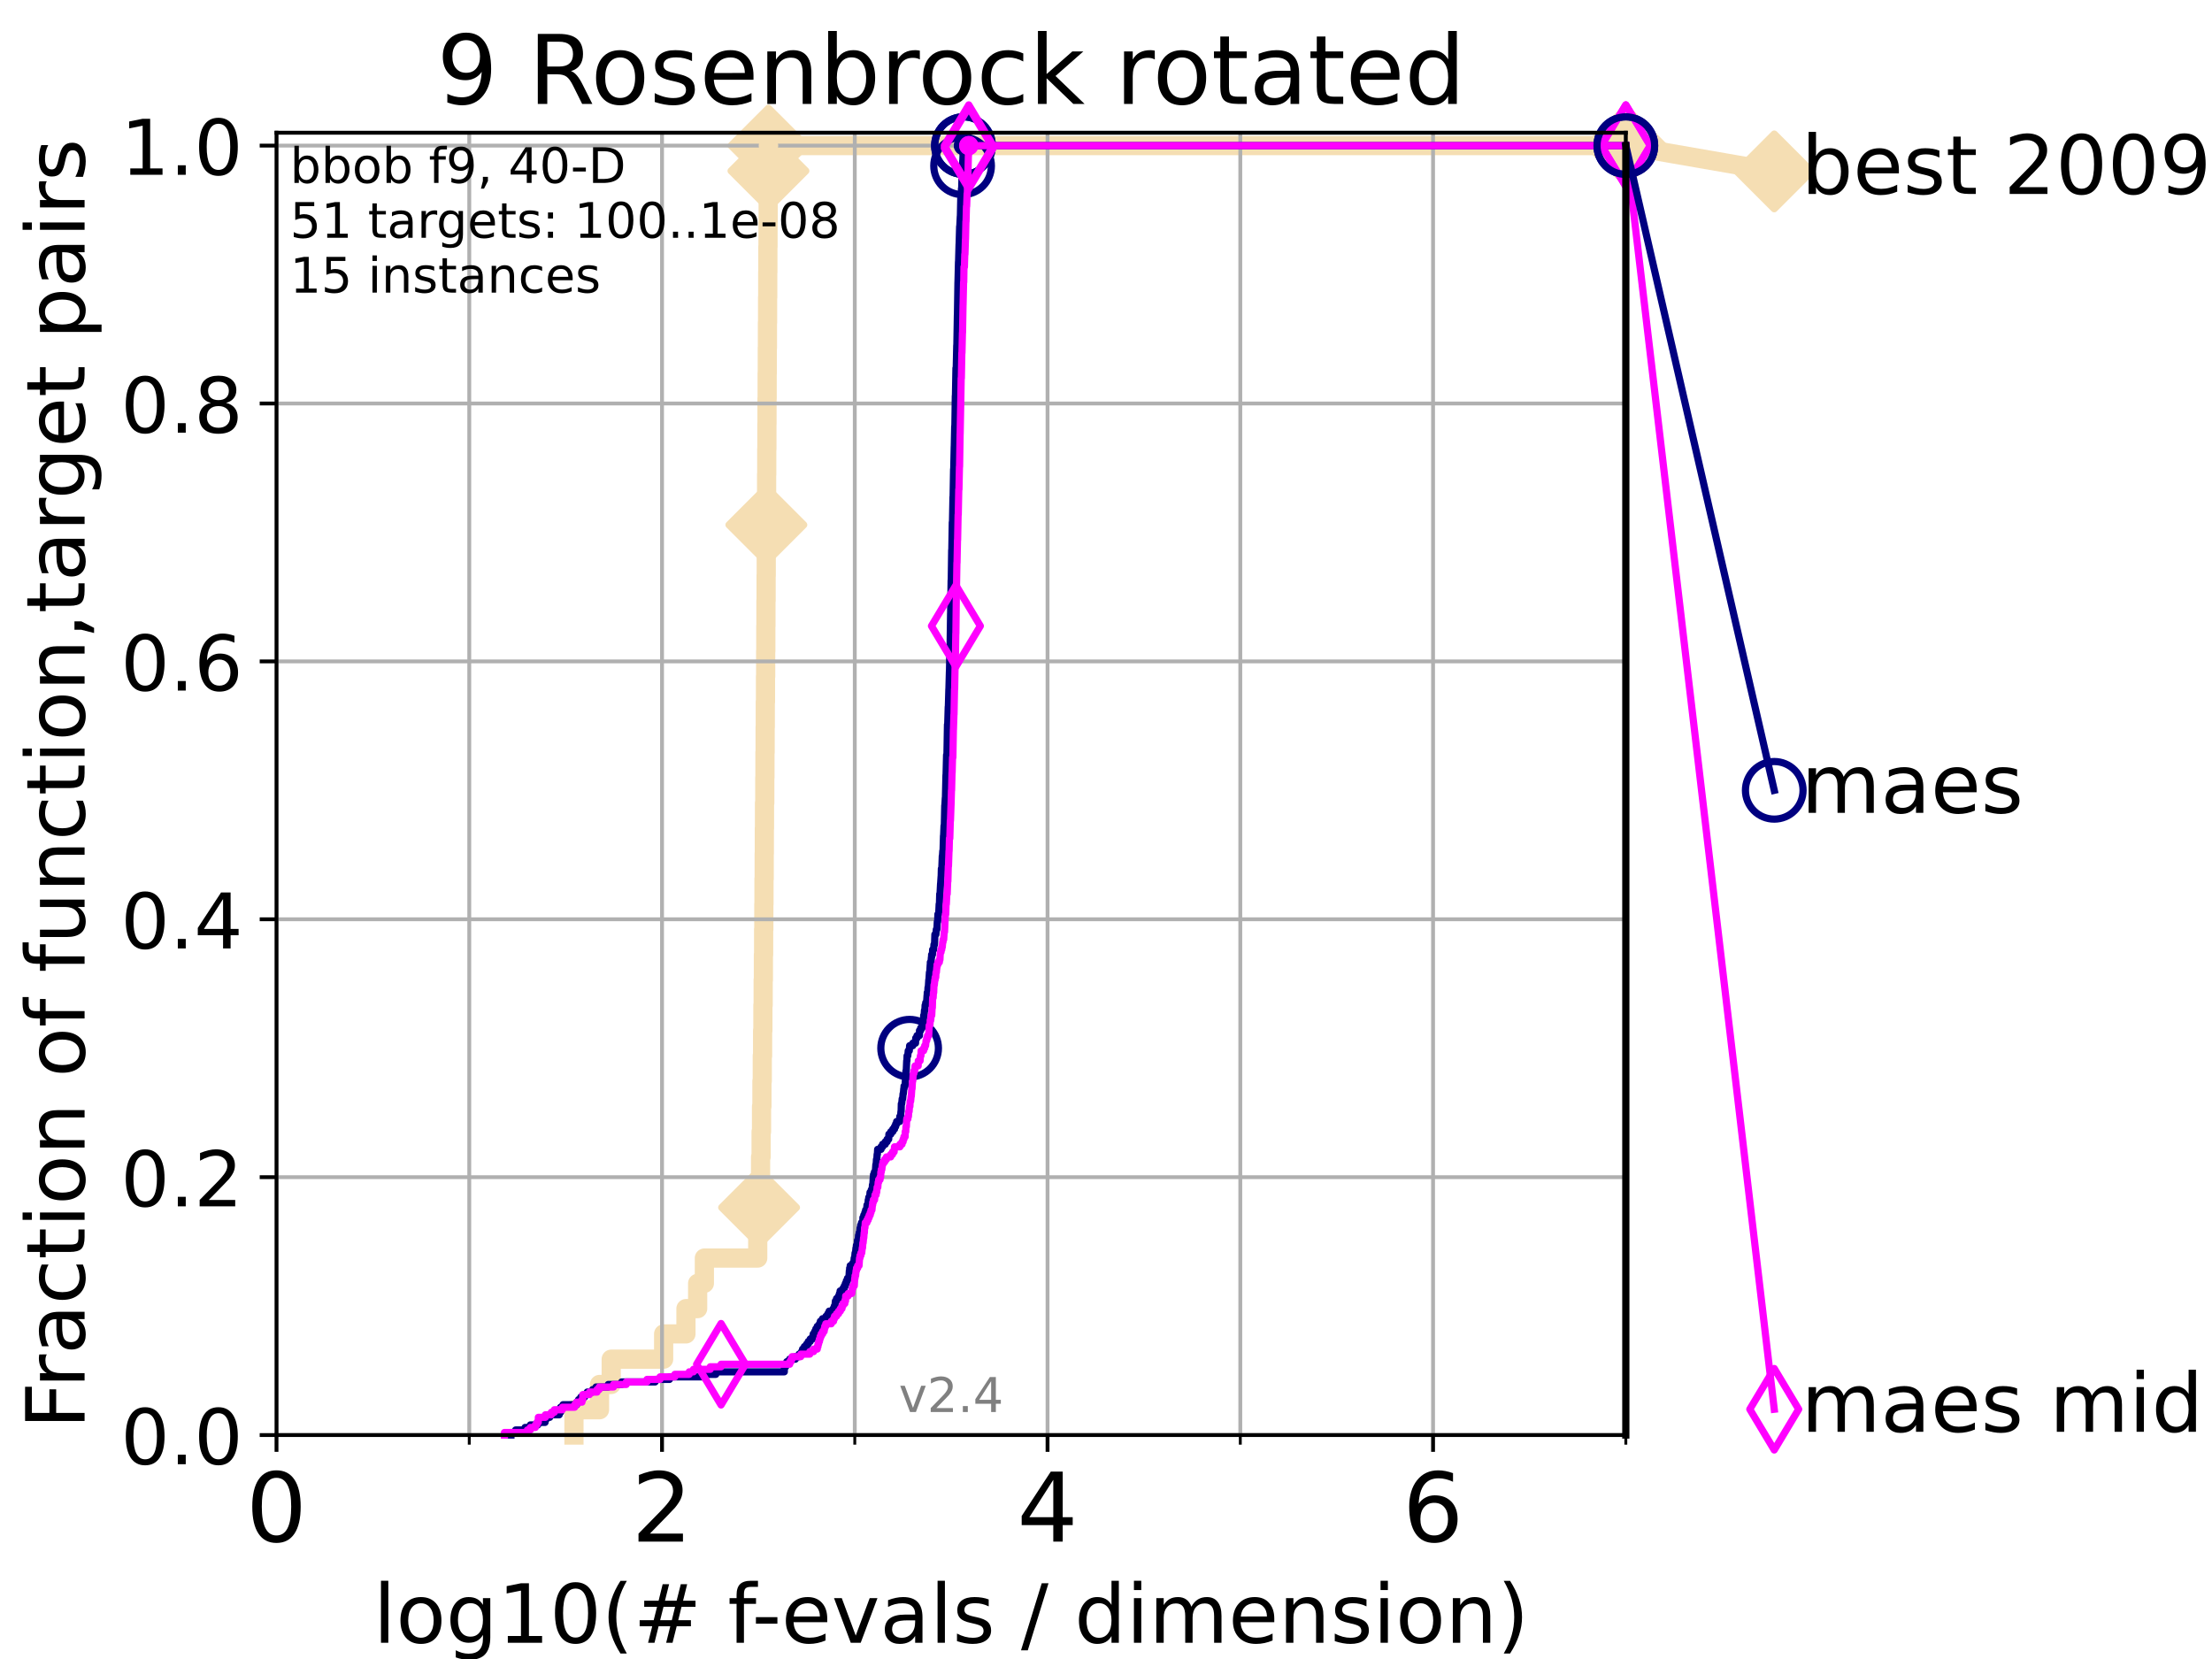 <?xml version="1.0" encoding="utf-8" standalone="no"?>
<!DOCTYPE svg PUBLIC "-//W3C//DTD SVG 1.1//EN"
  "http://www.w3.org/Graphics/SVG/1.1/DTD/svg11.dtd">
<!-- Created with matplotlib (https://matplotlib.org/) -->
<svg height="345.6pt" version="1.1" viewBox="0 0 460.8 345.6" width="460.8pt" xmlns="http://www.w3.org/2000/svg" xmlns:xlink="http://www.w3.org/1999/xlink">
 <defs>
  <style type="text/css">*{stroke-linecap:butt;stroke-linejoin:round;}</style>
 </defs>
 <g id="figure_1">
  <g id="patch_1">
   <path d="M 0 345.6 
L 460.8 345.6 
L 460.8 0 
L 0 0 
z
" style="fill:#ffffff;"/>
  </g>
  <g id="axes_1">
   <g id="patch_2">
    <path d="M 57.6 298.944 
L 338.688 298.944 
L 338.688 27.648 
L 57.6 27.648 
z
" style="fill:#ffffff;"/>
   </g>
   <g id="line2d_1">
    <path d="M 119.565 298.944 
L 119.565 293.677 
L 124.892 293.677 
L 124.892 288.41 
L 127.326 288.41 
L 127.326 283.143 
L 138.248 283.143 
L 138.248 277.877 
L 142.897 277.877 
L 142.897 272.61 
L 145.333 272.61 
L 145.333 267.343 
L 146.734 267.343 
L 146.734 262.076 
L 157.849 262.076 
L 157.849 256.809 
L 158.131 256.809 
L 158.131 251.542 
L 158.305 251.542 
L 158.305 246.275 
L 158.442 246.275 
L 158.442 241.009 
L 158.551 241.009 
L 158.551 235.742 
L 158.641 235.742 
L 158.641 230.475 
L 158.725 230.475 
L 158.725 225.208 
L 158.795 225.208 
L 158.795 219.941 
L 158.864 219.941 
L 158.864 214.674 
L 158.924 214.674 
L 158.924 209.407 
L 158.98 209.407 
L 158.98 204.141 
L 159.031 204.141 
L 159.031 198.874 
L 159.077 198.874 
L 159.077 193.607 
L 159.119 193.607 
L 159.119 188.34 
L 159.151 188.34 
L 159.151 183.073 
L 159.194 183.073 
L 159.194 177.806 
L 159.224 177.806 
L 159.224 172.539 
L 159.26 172.539 
L 159.26 167.272 
L 159.318 167.272 
L 159.318 162.006 
L 159.351 162.006 
L 159.351 156.739 
L 159.389 156.739 
L 159.389 151.472 
L 159.422 151.472 
L 159.422 146.205 
L 159.464 146.205 
L 159.464 140.938 
L 159.501 140.938 
L 159.501 135.671 
L 159.534 135.671 
L 159.534 130.404 
L 159.56 130.404 
L 159.56 125.138 
L 159.592 125.138 
L 159.592 119.871 
L 159.622 119.871 
L 159.622 114.604 
L 159.644 114.604 
L 159.644 109.337 
L 159.672 109.337 
L 159.672 104.07 
L 159.699 104.07 
L 159.699 98.803 
L 159.729 98.803 
L 159.729 93.536 
L 159.758 93.536 
L 159.758 88.27 
L 159.783 88.27 
L 159.783 83.003 
L 159.813 83.003 
L 159.813 77.736 
L 159.841 77.736 
L 159.841 72.469 
L 159.87 72.469 
L 159.87 67.202 
L 159.901 67.202 
L 159.901 61.935 
L 159.934 61.935 
L 159.934 56.668 
L 159.961 56.668 
L 159.961 51.402 
L 159.991 51.402 
L 159.991 46.135 
L 160.021 46.135 
L 160.021 40.868 
L 160.051 40.868 
L 160.051 35.601 
L 160.083 35.601 
L 160.083 30.334 
L 338.688 30.334 
" style="fill:none;stroke:#f5deb3;stroke-linecap:square;stroke-width:4;"/>
   </g>
   <g id="line2d_2">
    <defs>
     <path d="M -0 7.778 
L 7.778 0 
L 0 -7.778 
L -7.778 -0 
z
" id="md361fe5b49" style="stroke:#f5deb3;stroke-linejoin:miter;stroke-width:1.5;"/>
    </defs>
    <g>
     <use style="fill:#f5deb3;stroke:#f5deb3;stroke-linejoin:miter;stroke-width:1.5;" x="158.131" xlink:href="#md361fe5b49" y="251.542"/>
     <use style="fill:#f5deb3;stroke:#f5deb3;stroke-linejoin:miter;stroke-width:1.5;" x="159.644" xlink:href="#md361fe5b49" y="109.337"/>
     <use style="fill:#f5deb3;stroke:#f5deb3;stroke-linejoin:miter;stroke-width:1.5;" x="160.083" xlink:href="#md361fe5b49" y="35.601"/>
     <use style="fill:#f5deb3;stroke:#f5deb3;stroke-linejoin:miter;stroke-width:1.5;" x="160.083" xlink:href="#md361fe5b49" y="30.334"/>
     <use style="fill:#f5deb3;stroke:#f5deb3;stroke-linejoin:miter;stroke-width:1.5;" x="338.688" xlink:href="#md361fe5b49" y="30.334"/>
    </g>
   </g>
   <g id="line2d_3">
    <path style="fill:none;stroke:#f5deb3;stroke-linecap:square;stroke-width:4;"/>
    <g/>
   </g>
   <g id="line2d_4">
    <path d="M 338.688 30.334 
L 369.608 35.706 
" style="fill:none;stroke:#f5deb3;stroke-linecap:square;stroke-width:4;"/>
    <g>
     <use style="fill:#f5deb3;stroke:#f5deb3;stroke-linejoin:miter;stroke-width:1.5;" x="338.688" xlink:href="#md361fe5b49" y="30.334"/>
     <use style="fill:#f5deb3;stroke:#f5deb3;stroke-linejoin:miter;stroke-width:1.5;" x="369.608" xlink:href="#md361fe5b49" y="35.706"/>
    </g>
   </g>
   <g id="matplotlib.axis_1">
    <g id="xtick_1">
     <g id="line2d_5">
      <path clip-path="url(#pd301a0435b)" d="M 57.6 298.944 
L 57.6 27.648 
" style="fill:none;stroke:#b0b0b0;stroke-linecap:square;stroke-width:0.8;"/>
     </g>
     <g id="line2d_6">
      <defs>
       <path d="M 0 0 
L 0 3.5 
" id="m76217e5326" style="stroke:#000000;stroke-width:0.8;"/>
      </defs>
      <g>
       <use style="stroke:#000000;stroke-width:0.8;" x="57.6" xlink:href="#m76217e5326" y="298.944"/>
      </g>
     </g>
     <g id="text_1">
      <!-- 0 -->
      <g transform="translate(51.237 321.141)scale(0.2 -0.2)">
       <defs>
        <path d="M 31.781 66.406 
Q 24.172 66.406 20.328 58.906 
Q 16.5 51.422 16.5 36.375 
Q 16.5 21.391 20.328 13.891 
Q 24.172 6.391 31.781 6.391 
Q 39.453 6.391 43.281 13.891 
Q 47.125 21.391 47.125 36.375 
Q 47.125 51.422 43.281 58.906 
Q 39.453 66.406 31.781 66.406 
z
M 31.781 74.219 
Q 44.047 74.219 50.516 64.516 
Q 56.984 54.828 56.984 36.375 
Q 56.984 17.969 50.516 8.266 
Q 44.047 -1.422 31.781 -1.422 
Q 19.531 -1.422 13.062 8.266 
Q 6.594 17.969 6.594 36.375 
Q 6.594 54.828 13.062 64.516 
Q 19.531 74.219 31.781 74.219 
z
" id="DejaVuSans-48"/>
       </defs>
       <use xlink:href="#DejaVuSans-48"/>
      </g>
     </g>
    </g>
    <g id="xtick_2">
     <g id="line2d_7">
      <path clip-path="url(#pd301a0435b)" d="M 137.911 298.944 
L 137.911 27.648 
" style="fill:none;stroke:#b0b0b0;stroke-linecap:square;stroke-width:0.8;"/>
     </g>
     <g id="line2d_8">
      <g>
       <use style="stroke:#000000;stroke-width:0.8;" x="137.911" xlink:href="#m76217e5326" y="298.944"/>
      </g>
     </g>
     <g id="text_2">
      <!-- 2 -->
      <g transform="translate(131.548 321.141)scale(0.2 -0.2)">
       <defs>
        <path d="M 19.188 8.297 
L 53.609 8.297 
L 53.609 0 
L 7.328 0 
L 7.328 8.297 
Q 12.938 14.109 22.625 23.891 
Q 32.328 33.688 34.812 36.531 
Q 39.547 41.844 41.422 45.531 
Q 43.312 49.219 43.312 52.781 
Q 43.312 58.594 39.234 62.25 
Q 35.156 65.922 28.609 65.922 
Q 23.969 65.922 18.812 64.312 
Q 13.672 62.703 7.812 59.422 
L 7.812 69.391 
Q 13.766 71.781 18.938 73 
Q 24.125 74.219 28.422 74.219 
Q 39.75 74.219 46.484 68.547 
Q 53.219 62.891 53.219 53.422 
Q 53.219 48.922 51.531 44.891 
Q 49.859 40.875 45.406 35.406 
Q 44.188 33.984 37.641 27.219 
Q 31.109 20.453 19.188 8.297 
z
" id="DejaVuSans-50"/>
       </defs>
       <use xlink:href="#DejaVuSans-50"/>
      </g>
     </g>
    </g>
    <g id="xtick_3">
     <g id="line2d_9">
      <path clip-path="url(#pd301a0435b)" d="M 218.222 298.944 
L 218.222 27.648 
" style="fill:none;stroke:#b0b0b0;stroke-linecap:square;stroke-width:0.8;"/>
     </g>
     <g id="line2d_10">
      <g>
       <use style="stroke:#000000;stroke-width:0.8;" x="218.222" xlink:href="#m76217e5326" y="298.944"/>
      </g>
     </g>
     <g id="text_3">
      <!-- 4 -->
      <g transform="translate(211.859 321.141)scale(0.2 -0.2)">
       <defs>
        <path d="M 37.797 64.312 
L 12.891 25.391 
L 37.797 25.391 
z
M 35.203 72.906 
L 47.609 72.906 
L 47.609 25.391 
L 58.016 25.391 
L 58.016 17.188 
L 47.609 17.188 
L 47.609 0 
L 37.797 0 
L 37.797 17.188 
L 4.891 17.188 
L 4.891 26.703 
z
" id="DejaVuSans-52"/>
       </defs>
       <use xlink:href="#DejaVuSans-52"/>
      </g>
     </g>
    </g>
    <g id="xtick_4">
     <g id="line2d_11">
      <path clip-path="url(#pd301a0435b)" d="M 298.533 298.944 
L 298.533 27.648 
" style="fill:none;stroke:#b0b0b0;stroke-linecap:square;stroke-width:0.8;"/>
     </g>
     <g id="line2d_12">
      <g>
       <use style="stroke:#000000;stroke-width:0.8;" x="298.533" xlink:href="#m76217e5326" y="298.944"/>
      </g>
     </g>
     <g id="text_4">
      <!-- 6 -->
      <g transform="translate(292.17 321.141)scale(0.2 -0.2)">
       <defs>
        <path d="M 33.016 40.375 
Q 26.375 40.375 22.484 35.828 
Q 18.609 31.297 18.609 23.391 
Q 18.609 15.531 22.484 10.953 
Q 26.375 6.391 33.016 6.391 
Q 39.656 6.391 43.531 10.953 
Q 47.406 15.531 47.406 23.391 
Q 47.406 31.297 43.531 35.828 
Q 39.656 40.375 33.016 40.375 
z
M 52.594 71.297 
L 52.594 62.312 
Q 48.875 64.062 45.094 64.984 
Q 41.312 65.922 37.594 65.922 
Q 27.828 65.922 22.672 59.328 
Q 17.531 52.734 16.797 39.406 
Q 19.672 43.656 24.016 45.922 
Q 28.375 48.188 33.594 48.188 
Q 44.578 48.188 50.953 41.516 
Q 57.328 34.859 57.328 23.391 
Q 57.328 12.156 50.688 5.359 
Q 44.047 -1.422 33.016 -1.422 
Q 20.359 -1.422 13.672 8.266 
Q 6.984 17.969 6.984 36.375 
Q 6.984 53.656 15.188 63.938 
Q 23.391 74.219 37.203 74.219 
Q 40.922 74.219 44.703 73.484 
Q 48.484 72.75 52.594 71.297 
z
" id="DejaVuSans-54"/>
       </defs>
       <use xlink:href="#DejaVuSans-54"/>
      </g>
     </g>
    </g>
    <g id="xtick_5">
     <g id="line2d_13">
      <path clip-path="url(#pd301a0435b)" d="M 97.755 298.944 
L 97.755 27.648 
" style="fill:none;stroke:#b0b0b0;stroke-linecap:square;stroke-width:0.8;"/>
     </g>
     <g id="line2d_14">
      <defs>
       <path d="M 0 0 
L 0 2 
" id="mfb3a0d1ecc" style="stroke:#000000;stroke-width:0.6;"/>
      </defs>
      <g>
       <use style="stroke:#000000;stroke-width:0.6;" x="97.755" xlink:href="#mfb3a0d1ecc" y="298.944"/>
      </g>
     </g>
    </g>
    <g id="xtick_6">
     <g id="line2d_15">
      <path clip-path="url(#pd301a0435b)" d="M 178.066 298.944 
L 178.066 27.648 
" style="fill:none;stroke:#b0b0b0;stroke-linecap:square;stroke-width:0.8;"/>
     </g>
     <g id="line2d_16">
      <g>
       <use style="stroke:#000000;stroke-width:0.6;" x="178.066" xlink:href="#mfb3a0d1ecc" y="298.944"/>
      </g>
     </g>
    </g>
    <g id="xtick_7">
     <g id="line2d_17">
      <path clip-path="url(#pd301a0435b)" d="M 258.377 298.944 
L 258.377 27.648 
" style="fill:none;stroke:#b0b0b0;stroke-linecap:square;stroke-width:0.8;"/>
     </g>
     <g id="line2d_18">
      <g>
       <use style="stroke:#000000;stroke-width:0.6;" x="258.377" xlink:href="#mfb3a0d1ecc" y="298.944"/>
      </g>
     </g>
    </g>
    <g id="xtick_8">
     <g id="line2d_19">
      <path clip-path="url(#pd301a0435b)" d="M 338.688 298.944 
L 338.688 27.648 
" style="fill:none;stroke:#b0b0b0;stroke-linecap:square;stroke-width:0.8;"/>
     </g>
     <g id="line2d_20">
      <g>
       <use style="stroke:#000000;stroke-width:0.6;" x="338.688" xlink:href="#mfb3a0d1ecc" y="298.944"/>
      </g>
     </g>
    </g>
    <g id="text_5">
     <!-- log10(# f-evals / dimension) -->
     <g transform="translate(77.764 342.218)scale(0.17 -0.17)">
      <defs>
       <path d="M 9.422 75.984 
L 18.406 75.984 
L 18.406 0 
L 9.422 0 
z
" id="DejaVuSans-108"/>
       <path d="M 30.609 48.391 
Q 23.391 48.391 19.188 42.75 
Q 14.984 37.109 14.984 27.297 
Q 14.984 17.484 19.156 11.844 
Q 23.344 6.203 30.609 6.203 
Q 37.797 6.203 41.984 11.859 
Q 46.188 17.531 46.188 27.297 
Q 46.188 37.016 41.984 42.703 
Q 37.797 48.391 30.609 48.391 
z
M 30.609 56 
Q 42.328 56 49.016 48.375 
Q 55.719 40.766 55.719 27.297 
Q 55.719 13.875 49.016 6.219 
Q 42.328 -1.422 30.609 -1.422 
Q 18.844 -1.422 12.172 6.219 
Q 5.516 13.875 5.516 27.297 
Q 5.516 40.766 12.172 48.375 
Q 18.844 56 30.609 56 
z
" id="DejaVuSans-111"/>
       <path d="M 45.406 27.984 
Q 45.406 37.75 41.375 43.109 
Q 37.359 48.484 30.078 48.484 
Q 22.859 48.484 18.828 43.109 
Q 14.797 37.75 14.797 27.984 
Q 14.797 18.266 18.828 12.891 
Q 22.859 7.516 30.078 7.516 
Q 37.359 7.516 41.375 12.891 
Q 45.406 18.266 45.406 27.984 
z
M 54.391 6.781 
Q 54.391 -7.172 48.188 -13.984 
Q 42 -20.797 29.203 -20.797 
Q 24.469 -20.797 20.266 -20.094 
Q 16.062 -19.391 12.109 -17.922 
L 12.109 -9.188 
Q 16.062 -11.328 19.922 -12.344 
Q 23.781 -13.375 27.781 -13.375 
Q 36.625 -13.375 41.016 -8.766 
Q 45.406 -4.156 45.406 5.172 
L 45.406 9.625 
Q 42.625 4.781 38.281 2.391 
Q 33.938 0 27.875 0 
Q 17.828 0 11.672 7.656 
Q 5.516 15.328 5.516 27.984 
Q 5.516 40.672 11.672 48.328 
Q 17.828 56 27.875 56 
Q 33.938 56 38.281 53.609 
Q 42.625 51.219 45.406 46.391 
L 45.406 54.688 
L 54.391 54.688 
z
" id="DejaVuSans-103"/>
       <path d="M 12.406 8.297 
L 28.516 8.297 
L 28.516 63.922 
L 10.984 60.406 
L 10.984 69.391 
L 28.422 72.906 
L 38.281 72.906 
L 38.281 8.297 
L 54.391 8.297 
L 54.391 0 
L 12.406 0 
z
" id="DejaVuSans-49"/>
       <path d="M 31 75.875 
Q 24.469 64.656 21.281 53.656 
Q 18.109 42.672 18.109 31.391 
Q 18.109 20.125 21.312 9.062 
Q 24.516 -2 31 -13.188 
L 23.188 -13.188 
Q 15.875 -1.703 12.234 9.375 
Q 8.594 20.453 8.594 31.391 
Q 8.594 42.281 12.203 53.312 
Q 15.828 64.359 23.188 75.875 
z
" id="DejaVuSans-40"/>
       <path d="M 51.125 44 
L 36.922 44 
L 32.812 27.688 
L 47.125 27.688 
z
M 43.797 71.781 
L 38.719 51.516 
L 52.984 51.516 
L 58.109 71.781 
L 65.922 71.781 
L 60.891 51.516 
L 76.125 51.516 
L 76.125 44 
L 58.984 44 
L 54.984 27.688 
L 70.516 27.688 
L 70.516 20.219 
L 53.078 20.219 
L 48 0 
L 40.188 0 
L 45.219 20.219 
L 30.906 20.219 
L 25.875 0 
L 18.016 0 
L 23.094 20.219 
L 7.719 20.219 
L 7.719 27.688 
L 24.906 27.688 
L 29 44 
L 13.281 44 
L 13.281 51.516 
L 30.906 51.516 
L 35.891 71.781 
z
" id="DejaVuSans-35"/>
       <path id="DejaVuSans-32"/>
       <path d="M 37.109 75.984 
L 37.109 68.5 
L 28.516 68.5 
Q 23.688 68.5 21.797 66.547 
Q 19.922 64.594 19.922 59.516 
L 19.922 54.688 
L 34.719 54.688 
L 34.719 47.703 
L 19.922 47.703 
L 19.922 0 
L 10.891 0 
L 10.891 47.703 
L 2.297 47.703 
L 2.297 54.688 
L 10.891 54.688 
L 10.891 58.5 
Q 10.891 67.625 15.141 71.797 
Q 19.391 75.984 28.609 75.984 
z
" id="DejaVuSans-102"/>
       <path d="M 4.891 31.391 
L 31.203 31.391 
L 31.203 23.391 
L 4.891 23.391 
z
" id="DejaVuSans-45"/>
       <path d="M 56.203 29.594 
L 56.203 25.203 
L 14.891 25.203 
Q 15.484 15.922 20.484 11.062 
Q 25.484 6.203 34.422 6.203 
Q 39.594 6.203 44.453 7.469 
Q 49.312 8.734 54.109 11.281 
L 54.109 2.781 
Q 49.266 0.734 44.188 -0.344 
Q 39.109 -1.422 33.891 -1.422 
Q 20.797 -1.422 13.156 6.188 
Q 5.516 13.812 5.516 26.812 
Q 5.516 40.234 12.766 48.109 
Q 20.016 56 32.328 56 
Q 43.359 56 49.781 48.891 
Q 56.203 41.797 56.203 29.594 
z
M 47.219 32.234 
Q 47.125 39.594 43.094 43.984 
Q 39.062 48.391 32.422 48.391 
Q 24.906 48.391 20.391 44.141 
Q 15.875 39.891 15.188 32.172 
z
" id="DejaVuSans-101"/>
       <path d="M 2.984 54.688 
L 12.5 54.688 
L 29.594 8.797 
L 46.688 54.688 
L 56.203 54.688 
L 35.688 0 
L 23.484 0 
z
" id="DejaVuSans-118"/>
       <path d="M 34.281 27.484 
Q 23.391 27.484 19.188 25 
Q 14.984 22.516 14.984 16.5 
Q 14.984 11.719 18.141 8.906 
Q 21.297 6.109 26.703 6.109 
Q 34.188 6.109 38.703 11.406 
Q 43.219 16.703 43.219 25.484 
L 43.219 27.484 
z
M 52.203 31.203 
L 52.203 0 
L 43.219 0 
L 43.219 8.297 
Q 40.141 3.328 35.547 0.953 
Q 30.953 -1.422 24.312 -1.422 
Q 15.922 -1.422 10.953 3.297 
Q 6 8.016 6 15.922 
Q 6 25.141 12.172 29.828 
Q 18.359 34.516 30.609 34.516 
L 43.219 34.516 
L 43.219 35.406 
Q 43.219 41.609 39.141 45 
Q 35.062 48.391 27.688 48.391 
Q 23 48.391 18.547 47.266 
Q 14.109 46.141 10.016 43.891 
L 10.016 52.203 
Q 14.938 54.109 19.578 55.047 
Q 24.219 56 28.609 56 
Q 40.484 56 46.344 49.844 
Q 52.203 43.703 52.203 31.203 
z
" id="DejaVuSans-97"/>
       <path d="M 44.281 53.078 
L 44.281 44.578 
Q 40.484 46.531 36.375 47.5 
Q 32.281 48.484 27.875 48.484 
Q 21.188 48.484 17.844 46.438 
Q 14.5 44.391 14.5 40.281 
Q 14.5 37.156 16.891 35.375 
Q 19.281 33.594 26.516 31.984 
L 29.594 31.297 
Q 39.156 29.25 43.188 25.516 
Q 47.219 21.781 47.219 15.094 
Q 47.219 7.469 41.188 3.016 
Q 35.156 -1.422 24.609 -1.422 
Q 20.219 -1.422 15.453 -0.562 
Q 10.688 0.297 5.422 2 
L 5.422 11.281 
Q 10.406 8.688 15.234 7.391 
Q 20.062 6.109 24.812 6.109 
Q 31.156 6.109 34.562 8.281 
Q 37.984 10.453 37.984 14.406 
Q 37.984 18.062 35.516 20.016 
Q 33.062 21.969 24.703 23.781 
L 21.578 24.516 
Q 13.234 26.266 9.516 29.906 
Q 5.812 33.547 5.812 39.891 
Q 5.812 47.609 11.281 51.797 
Q 16.75 56 26.812 56 
Q 31.781 56 36.172 55.266 
Q 40.578 54.547 44.281 53.078 
z
" id="DejaVuSans-115"/>
       <path d="M 25.391 72.906 
L 33.688 72.906 
L 8.297 -9.281 
L 0 -9.281 
z
" id="DejaVuSans-47"/>
       <path d="M 45.406 46.391 
L 45.406 75.984 
L 54.391 75.984 
L 54.391 0 
L 45.406 0 
L 45.406 8.203 
Q 42.578 3.328 38.25 0.953 
Q 33.938 -1.422 27.875 -1.422 
Q 17.969 -1.422 11.734 6.484 
Q 5.516 14.406 5.516 27.297 
Q 5.516 40.188 11.734 48.094 
Q 17.969 56 27.875 56 
Q 33.938 56 38.25 53.625 
Q 42.578 51.266 45.406 46.391 
z
M 14.797 27.297 
Q 14.797 17.391 18.875 11.75 
Q 22.953 6.109 30.078 6.109 
Q 37.203 6.109 41.297 11.75 
Q 45.406 17.391 45.406 27.297 
Q 45.406 37.203 41.297 42.844 
Q 37.203 48.484 30.078 48.484 
Q 22.953 48.484 18.875 42.844 
Q 14.797 37.203 14.797 27.297 
z
" id="DejaVuSans-100"/>
       <path d="M 9.422 54.688 
L 18.406 54.688 
L 18.406 0 
L 9.422 0 
z
M 9.422 75.984 
L 18.406 75.984 
L 18.406 64.594 
L 9.422 64.594 
z
" id="DejaVuSans-105"/>
       <path d="M 52 44.188 
Q 55.375 50.25 60.062 53.125 
Q 64.75 56 71.094 56 
Q 79.641 56 84.281 50.016 
Q 88.922 44.047 88.922 33.016 
L 88.922 0 
L 79.891 0 
L 79.891 32.719 
Q 79.891 40.578 77.094 44.375 
Q 74.312 48.188 68.609 48.188 
Q 61.625 48.188 57.562 43.547 
Q 53.516 38.922 53.516 30.906 
L 53.516 0 
L 44.484 0 
L 44.484 32.719 
Q 44.484 40.625 41.703 44.406 
Q 38.922 48.188 33.109 48.188 
Q 26.219 48.188 22.156 43.531 
Q 18.109 38.875 18.109 30.906 
L 18.109 0 
L 9.078 0 
L 9.078 54.688 
L 18.109 54.688 
L 18.109 46.188 
Q 21.188 51.219 25.484 53.609 
Q 29.781 56 35.688 56 
Q 41.656 56 45.828 52.969 
Q 50 49.953 52 44.188 
z
" id="DejaVuSans-109"/>
       <path d="M 54.891 33.016 
L 54.891 0 
L 45.906 0 
L 45.906 32.719 
Q 45.906 40.484 42.875 44.328 
Q 39.844 48.188 33.797 48.188 
Q 26.516 48.188 22.312 43.547 
Q 18.109 38.922 18.109 30.906 
L 18.109 0 
L 9.078 0 
L 9.078 54.688 
L 18.109 54.688 
L 18.109 46.188 
Q 21.344 51.125 25.703 53.562 
Q 30.078 56 35.797 56 
Q 45.219 56 50.047 50.172 
Q 54.891 44.344 54.891 33.016 
z
" id="DejaVuSans-110"/>
       <path d="M 8.016 75.875 
L 15.828 75.875 
Q 23.141 64.359 26.781 53.312 
Q 30.422 42.281 30.422 31.391 
Q 30.422 20.453 26.781 9.375 
Q 23.141 -1.703 15.828 -13.188 
L 8.016 -13.188 
Q 14.5 -2 17.703 9.062 
Q 20.906 20.125 20.906 31.391 
Q 20.906 42.672 17.703 53.656 
Q 14.5 64.656 8.016 75.875 
z
" id="DejaVuSans-41"/>
      </defs>
      <use xlink:href="#DejaVuSans-108"/>
      <use x="27.783" xlink:href="#DejaVuSans-111"/>
      <use x="88.965" xlink:href="#DejaVuSans-103"/>
      <use x="152.441" xlink:href="#DejaVuSans-49"/>
      <use x="216.064" xlink:href="#DejaVuSans-48"/>
      <use x="279.688" xlink:href="#DejaVuSans-40"/>
      <use x="318.701" xlink:href="#DejaVuSans-35"/>
      <use x="402.49" xlink:href="#DejaVuSans-32"/>
      <use x="434.277" xlink:href="#DejaVuSans-102"/>
      <use x="463.982" xlink:href="#DejaVuSans-45"/>
      <use x="500.066" xlink:href="#DejaVuSans-101"/>
      <use x="561.59" xlink:href="#DejaVuSans-118"/>
      <use x="620.77" xlink:href="#DejaVuSans-97"/>
      <use x="682.049" xlink:href="#DejaVuSans-108"/>
      <use x="709.832" xlink:href="#DejaVuSans-115"/>
      <use x="761.932" xlink:href="#DejaVuSans-32"/>
      <use x="793.719" xlink:href="#DejaVuSans-47"/>
      <use x="827.41" xlink:href="#DejaVuSans-32"/>
      <use x="859.197" xlink:href="#DejaVuSans-100"/>
      <use x="922.674" xlink:href="#DejaVuSans-105"/>
      <use x="950.457" xlink:href="#DejaVuSans-109"/>
      <use x="1047.869" xlink:href="#DejaVuSans-101"/>
      <use x="1109.393" xlink:href="#DejaVuSans-110"/>
      <use x="1172.771" xlink:href="#DejaVuSans-115"/>
      <use x="1224.871" xlink:href="#DejaVuSans-105"/>
      <use x="1252.654" xlink:href="#DejaVuSans-111"/>
      <use x="1313.836" xlink:href="#DejaVuSans-110"/>
      <use x="1377.215" xlink:href="#DejaVuSans-41"/>
     </g>
    </g>
   </g>
   <g id="matplotlib.axis_2">
    <g id="ytick_1">
     <g id="line2d_21">
      <path clip-path="url(#pd301a0435b)" d="M 57.6 298.944 
L 338.688 298.944 
" style="fill:none;stroke:#b0b0b0;stroke-linecap:square;stroke-width:0.8;"/>
     </g>
     <g id="line2d_22">
      <defs>
       <path d="M 0 0 
L -3.5 0 
" id="mf50b9969db" style="stroke:#000000;stroke-width:0.8;"/>
      </defs>
      <g>
       <use style="stroke:#000000;stroke-width:0.8;" x="57.6" xlink:href="#mf50b9969db" y="298.944"/>
      </g>
     </g>
     <g id="text_6">
      <!-- 0.0 -->
      <g transform="translate(25.155 305.023)scale(0.16 -0.16)">
       <defs>
        <path d="M 10.688 12.406 
L 21 12.406 
L 21 0 
L 10.688 0 
z
" id="DejaVuSans-46"/>
       </defs>
       <use xlink:href="#DejaVuSans-48"/>
       <use x="63.623" xlink:href="#DejaVuSans-46"/>
       <use x="95.41" xlink:href="#DejaVuSans-48"/>
      </g>
     </g>
    </g>
    <g id="ytick_2">
     <g id="line2d_23">
      <path clip-path="url(#pd301a0435b)" d="M 57.6 245.222 
L 338.688 245.222 
" style="fill:none;stroke:#b0b0b0;stroke-linecap:square;stroke-width:0.8;"/>
     </g>
     <g id="line2d_24">
      <g>
       <use style="stroke:#000000;stroke-width:0.8;" x="57.6" xlink:href="#mf50b9969db" y="245.222"/>
      </g>
     </g>
     <g id="text_7">
      <!-- 0.2 -->
      <g transform="translate(25.155 251.301)scale(0.16 -0.16)">
       <use xlink:href="#DejaVuSans-48"/>
       <use x="63.623" xlink:href="#DejaVuSans-46"/>
       <use x="95.41" xlink:href="#DejaVuSans-50"/>
      </g>
     </g>
    </g>
    <g id="ytick_3">
     <g id="line2d_25">
      <path clip-path="url(#pd301a0435b)" d="M 57.6 191.5 
L 338.688 191.5 
" style="fill:none;stroke:#b0b0b0;stroke-linecap:square;stroke-width:0.8;"/>
     </g>
     <g id="line2d_26">
      <g>
       <use style="stroke:#000000;stroke-width:0.8;" x="57.6" xlink:href="#mf50b9969db" y="191.5"/>
      </g>
     </g>
     <g id="text_8">
      <!-- 0.4 -->
      <g transform="translate(25.155 197.579)scale(0.16 -0.16)">
       <use xlink:href="#DejaVuSans-48"/>
       <use x="63.623" xlink:href="#DejaVuSans-46"/>
       <use x="95.41" xlink:href="#DejaVuSans-52"/>
      </g>
     </g>
    </g>
    <g id="ytick_4">
     <g id="line2d_27">
      <path clip-path="url(#pd301a0435b)" d="M 57.6 137.778 
L 338.688 137.778 
" style="fill:none;stroke:#b0b0b0;stroke-linecap:square;stroke-width:0.8;"/>
     </g>
     <g id="line2d_28">
      <g>
       <use style="stroke:#000000;stroke-width:0.8;" x="57.6" xlink:href="#mf50b9969db" y="137.778"/>
      </g>
     </g>
     <g id="text_9">
      <!-- 0.6 -->
      <g transform="translate(25.155 143.857)scale(0.16 -0.16)">
       <use xlink:href="#DejaVuSans-48"/>
       <use x="63.623" xlink:href="#DejaVuSans-46"/>
       <use x="95.41" xlink:href="#DejaVuSans-54"/>
      </g>
     </g>
    </g>
    <g id="ytick_5">
     <g id="line2d_29">
      <path clip-path="url(#pd301a0435b)" d="M 57.6 84.056 
L 338.688 84.056 
" style="fill:none;stroke:#b0b0b0;stroke-linecap:square;stroke-width:0.8;"/>
     </g>
     <g id="line2d_30">
      <g>
       <use style="stroke:#000000;stroke-width:0.8;" x="57.6" xlink:href="#mf50b9969db" y="84.056"/>
      </g>
     </g>
     <g id="text_10">
      <!-- 0.8 -->
      <g transform="translate(25.155 90.135)scale(0.16 -0.16)">
       <defs>
        <path d="M 31.781 34.625 
Q 24.75 34.625 20.719 30.859 
Q 16.703 27.094 16.703 20.516 
Q 16.703 13.922 20.719 10.156 
Q 24.75 6.391 31.781 6.391 
Q 38.812 6.391 42.859 10.172 
Q 46.922 13.969 46.922 20.516 
Q 46.922 27.094 42.891 30.859 
Q 38.875 34.625 31.781 34.625 
z
M 21.922 38.812 
Q 15.578 40.375 12.031 44.719 
Q 8.5 49.078 8.5 55.328 
Q 8.5 64.062 14.719 69.141 
Q 20.953 74.219 31.781 74.219 
Q 42.672 74.219 48.875 69.141 
Q 55.078 64.062 55.078 55.328 
Q 55.078 49.078 51.531 44.719 
Q 48 40.375 41.703 38.812 
Q 48.828 37.156 52.797 32.312 
Q 56.781 27.484 56.781 20.516 
Q 56.781 9.906 50.312 4.234 
Q 43.844 -1.422 31.781 -1.422 
Q 19.734 -1.422 13.25 4.234 
Q 6.781 9.906 6.781 20.516 
Q 6.781 27.484 10.781 32.312 
Q 14.797 37.156 21.922 38.812 
z
M 18.312 54.391 
Q 18.312 48.734 21.844 45.562 
Q 25.391 42.391 31.781 42.391 
Q 38.141 42.391 41.719 45.562 
Q 45.312 48.734 45.312 54.391 
Q 45.312 60.062 41.719 63.234 
Q 38.141 66.406 31.781 66.406 
Q 25.391 66.406 21.844 63.234 
Q 18.312 60.062 18.312 54.391 
z
" id="DejaVuSans-56"/>
       </defs>
       <use xlink:href="#DejaVuSans-48"/>
       <use x="63.623" xlink:href="#DejaVuSans-46"/>
       <use x="95.41" xlink:href="#DejaVuSans-56"/>
      </g>
     </g>
    </g>
    <g id="ytick_6">
     <g id="line2d_31">
      <path clip-path="url(#pd301a0435b)" d="M 57.6 30.334 
L 338.688 30.334 
" style="fill:none;stroke:#b0b0b0;stroke-linecap:square;stroke-width:0.8;"/>
     </g>
     <g id="line2d_32">
      <g>
       <use style="stroke:#000000;stroke-width:0.8;" x="57.6" xlink:href="#mf50b9969db" y="30.334"/>
      </g>
     </g>
     <g id="text_11">
      <!-- 1.0 -->
      <g transform="translate(25.155 36.413)scale(0.16 -0.16)">
       <use xlink:href="#DejaVuSans-49"/>
       <use x="63.623" xlink:href="#DejaVuSans-46"/>
       <use x="95.41" xlink:href="#DejaVuSans-48"/>
      </g>
     </g>
    </g>
    <g id="text_12">
     <!-- Fraction of function,target pairs -->
     <g transform="translate(17.62 297.681)rotate(-90)scale(0.17 -0.17)">
      <defs>
       <path d="M 9.812 72.906 
L 51.703 72.906 
L 51.703 64.594 
L 19.672 64.594 
L 19.672 43.109 
L 48.578 43.109 
L 48.578 34.812 
L 19.672 34.812 
L 19.672 0 
L 9.812 0 
z
" id="DejaVuSans-70"/>
       <path d="M 41.109 46.297 
Q 39.594 47.172 37.812 47.578 
Q 36.031 48 33.891 48 
Q 26.266 48 22.188 43.047 
Q 18.109 38.094 18.109 28.812 
L 18.109 0 
L 9.078 0 
L 9.078 54.688 
L 18.109 54.688 
L 18.109 46.188 
Q 20.953 51.172 25.484 53.578 
Q 30.031 56 36.531 56 
Q 37.453 56 38.578 55.875 
Q 39.703 55.766 41.062 55.516 
z
" id="DejaVuSans-114"/>
       <path d="M 48.781 52.594 
L 48.781 44.188 
Q 44.969 46.297 41.141 47.344 
Q 37.312 48.391 33.406 48.391 
Q 24.656 48.391 19.812 42.844 
Q 14.984 37.312 14.984 27.297 
Q 14.984 17.281 19.812 11.734 
Q 24.656 6.203 33.406 6.203 
Q 37.312 6.203 41.141 7.25 
Q 44.969 8.297 48.781 10.406 
L 48.781 2.094 
Q 45.016 0.344 40.984 -0.531 
Q 36.969 -1.422 32.422 -1.422 
Q 20.062 -1.422 12.781 6.344 
Q 5.516 14.109 5.516 27.297 
Q 5.516 40.672 12.859 48.328 
Q 20.219 56 33.016 56 
Q 37.156 56 41.109 55.141 
Q 45.062 54.297 48.781 52.594 
z
" id="DejaVuSans-99"/>
       <path d="M 18.312 70.219 
L 18.312 54.688 
L 36.812 54.688 
L 36.812 47.703 
L 18.312 47.703 
L 18.312 18.016 
Q 18.312 11.328 20.141 9.422 
Q 21.969 7.516 27.594 7.516 
L 36.812 7.516 
L 36.812 0 
L 27.594 0 
Q 17.188 0 13.234 3.875 
Q 9.281 7.766 9.281 18.016 
L 9.281 47.703 
L 2.688 47.703 
L 2.688 54.688 
L 9.281 54.688 
L 9.281 70.219 
z
" id="DejaVuSans-116"/>
       <path d="M 8.5 21.578 
L 8.5 54.688 
L 17.484 54.688 
L 17.484 21.922 
Q 17.484 14.156 20.5 10.266 
Q 23.531 6.391 29.594 6.391 
Q 36.859 6.391 41.078 11.031 
Q 45.312 15.672 45.312 23.688 
L 45.312 54.688 
L 54.297 54.688 
L 54.297 0 
L 45.312 0 
L 45.312 8.406 
Q 42.047 3.422 37.719 1 
Q 33.406 -1.422 27.688 -1.422 
Q 18.266 -1.422 13.375 4.438 
Q 8.5 10.297 8.5 21.578 
z
M 31.109 56 
z
" id="DejaVuSans-117"/>
       <path d="M 11.719 12.406 
L 22.016 12.406 
L 22.016 4 
L 14.016 -11.625 
L 7.719 -11.625 
L 11.719 4 
z
" id="DejaVuSans-44"/>
       <path d="M 18.109 8.203 
L 18.109 -20.797 
L 9.078 -20.797 
L 9.078 54.688 
L 18.109 54.688 
L 18.109 46.391 
Q 20.953 51.266 25.266 53.625 
Q 29.594 56 35.594 56 
Q 45.562 56 51.781 48.094 
Q 58.016 40.188 58.016 27.297 
Q 58.016 14.406 51.781 6.484 
Q 45.562 -1.422 35.594 -1.422 
Q 29.594 -1.422 25.266 0.953 
Q 20.953 3.328 18.109 8.203 
z
M 48.688 27.297 
Q 48.688 37.203 44.609 42.844 
Q 40.531 48.484 33.406 48.484 
Q 26.266 48.484 22.188 42.844 
Q 18.109 37.203 18.109 27.297 
Q 18.109 17.391 22.188 11.75 
Q 26.266 6.109 33.406 6.109 
Q 40.531 6.109 44.609 11.75 
Q 48.688 17.391 48.688 27.297 
z
" id="DejaVuSans-112"/>
      </defs>
      <use xlink:href="#DejaVuSans-70"/>
      <use x="50.27" xlink:href="#DejaVuSans-114"/>
      <use x="91.383" xlink:href="#DejaVuSans-97"/>
      <use x="152.662" xlink:href="#DejaVuSans-99"/>
      <use x="207.643" xlink:href="#DejaVuSans-116"/>
      <use x="246.852" xlink:href="#DejaVuSans-105"/>
      <use x="274.635" xlink:href="#DejaVuSans-111"/>
      <use x="335.816" xlink:href="#DejaVuSans-110"/>
      <use x="399.195" xlink:href="#DejaVuSans-32"/>
      <use x="430.982" xlink:href="#DejaVuSans-111"/>
      <use x="492.164" xlink:href="#DejaVuSans-102"/>
      <use x="527.369" xlink:href="#DejaVuSans-32"/>
      <use x="559.156" xlink:href="#DejaVuSans-102"/>
      <use x="594.361" xlink:href="#DejaVuSans-117"/>
      <use x="657.74" xlink:href="#DejaVuSans-110"/>
      <use x="721.119" xlink:href="#DejaVuSans-99"/>
      <use x="776.1" xlink:href="#DejaVuSans-116"/>
      <use x="815.309" xlink:href="#DejaVuSans-105"/>
      <use x="843.092" xlink:href="#DejaVuSans-111"/>
      <use x="904.273" xlink:href="#DejaVuSans-110"/>
      <use x="967.652" xlink:href="#DejaVuSans-44"/>
      <use x="999.439" xlink:href="#DejaVuSans-116"/>
      <use x="1038.648" xlink:href="#DejaVuSans-97"/>
      <use x="1099.928" xlink:href="#DejaVuSans-114"/>
      <use x="1139.291" xlink:href="#DejaVuSans-103"/>
      <use x="1202.768" xlink:href="#DejaVuSans-101"/>
      <use x="1264.291" xlink:href="#DejaVuSans-116"/>
      <use x="1303.5" xlink:href="#DejaVuSans-32"/>
      <use x="1335.287" xlink:href="#DejaVuSans-112"/>
      <use x="1398.764" xlink:href="#DejaVuSans-97"/>
      <use x="1460.043" xlink:href="#DejaVuSans-105"/>
      <use x="1487.826" xlink:href="#DejaVuSans-114"/>
      <use x="1528.939" xlink:href="#DejaVuSans-115"/>
     </g>
    </g>
   </g>
   <g id="line2d_33">
    <defs>
     <path d="M 0 1.5 
C 0.398 1.5 0.779 1.342 1.061 1.061 
C 1.342 0.779 1.5 0.398 1.5 0 
C 1.5 -0.398 1.342 -0.779 1.061 -1.061 
C 0.779 -1.342 0.398 -1.5 0 -1.5 
C -0.398 -1.5 -0.779 -1.342 -1.061 -1.061 
C -1.342 -0.779 -1.5 -0.398 -1.5 0 
C -1.5 0.398 -1.342 0.779 -1.061 1.061 
C -0.779 1.342 -0.398 1.5 0 1.5 
z
" id="m6bc4e1a32e" style="stroke:#f5deb3;"/>
    </defs>
    <g>
     <use style="fill:#f5deb3;stroke:#f5deb3;" x="160.083" xlink:href="#m6bc4e1a32e" y="30.334"/>
     <use style="fill:#f5deb3;stroke:#f5deb3;" x="160.083" xlink:href="#m6bc4e1a32e" y="30.334"/>
    </g>
   </g>
   <g id="line2d_34">
    <defs>
     <path d="M 0 1.5 
C 0.398 1.5 0.779 1.342 1.061 1.061 
C 1.342 0.779 1.5 0.398 1.5 0 
C 1.5 -0.398 1.342 -0.779 1.061 -1.061 
C 0.779 -1.342 0.398 -1.5 0 -1.5 
C -0.398 -1.5 -0.779 -1.342 -1.061 -1.061 
C -1.342 -0.779 -1.5 -0.398 -1.5 0 
C -1.5 0.398 -1.342 0.779 -1.061 1.061 
C -0.779 1.342 -0.398 1.5 0 1.5 
z
" id="md5f16f16be" style="stroke:#000080;"/>
    </defs>
    <g>
     <use style="fill:#000080;stroke:#000080;" x="200.712" xlink:href="#md5f16f16be" y="30.334"/>
     <use style="fill:#000080;stroke:#000080;" x="200.712" xlink:href="#md5f16f16be" y="30.334"/>
    </g>
   </g>
   <g id="line2d_35">
    <path d="M 106.436 298.944 
L 106.436 298.417 
L 107.415 298.417 
L 107.415 297.891 
L 109.38 297.891 
L 109.38 297.364 
L 110.485 297.364 
L 110.485 296.837 
L 112.033 296.837 
L 112.033 296.311 
L 113.542 296.311 
L 113.542 295.784 
L 113.735 295.784 
L 113.735 295.257 
L 114.519 295.257 
L 114.519 294.731 
L 116.488 294.731 
L 116.488 294.204 
L 116.783 294.204 
L 116.783 293.15 
L 117.288 293.15 
L 117.288 292.624 
L 120.142 292.624 
L 120.142 292.097 
L 120.525 292.097 
L 120.525 291.57 
L 120.991 291.57 
L 120.991 291.044 
L 121.767 291.044 
L 121.767 290.517 
L 122.341 290.517 
L 122.341 289.99 
L 123.474 289.99 
L 123.474 289.464 
L 124.169 289.464 
L 124.169 288.937 
L 126.715 288.937 
L 126.715 288.41 
L 129.511 288.41 
L 129.511 287.884 
L 136.466 287.884 
L 136.466 287.357 
L 139.454 287.357 
L 139.454 286.83 
L 146.836 286.83 
L 146.836 286.304 
L 149.118 286.304 
L 149.118 285.777 
L 163.384 285.777 
L 163.404 284.723 
L 163.667 284.723 
L 163.667 284.197 
L 163.904 284.197 
L 163.904 283.67 
L 164.488 283.67 
L 164.488 283.143 
L 165.69 283.143 
L 165.69 282.617 
L 166.469 282.617 
L 166.469 282.09 
L 166.98 282.09 
L 166.98 281.563 
L 167.189 281.563 
L 167.189 281.037 
L 167.57 281.037 
L 167.57 280.51 
L 168.034 280.51 
L 168.034 279.983 
L 168.375 279.983 
L 168.375 279.457 
L 168.786 279.457 
L 168.786 278.93 
L 169.276 278.93 
L 169.276 278.403 
L 169.41 278.403 
L 169.41 277.877 
L 169.728 277.877 
L 169.728 277.35 
L 169.955 277.35 
L 169.955 276.823 
L 170.249 276.823 
L 170.249 276.296 
L 170.696 276.296 
L 170.696 275.77 
L 170.898 275.77 
L 170.898 275.243 
L 171.34 275.243 
L 171.34 274.716 
L 172.076 274.716 
L 172.076 274.19 
L 172.454 274.19 
L 172.454 273.663 
L 172.724 273.663 
L 172.724 273.136 
L 173.565 273.136 
L 173.565 272.61 
L 173.799 272.61 
L 173.799 272.083 
L 173.934 272.083 
L 174.028 271.03 
L 174.273 271.03 
L 174.273 270.503 
L 174.678 270.503 
L 174.678 269.976 
L 174.873 269.976 
L 174.873 269.45 
L 175.014 269.45 
L 175.014 268.923 
L 175.6 268.923 
L 175.6 268.396 
L 175.887 268.396 
L 175.887 267.87 
L 176.109 267.87 
L 176.109 267.343 
L 176.312 267.343 
L 176.312 266.816 
L 176.536 266.816 
L 176.536 266.289 
L 176.837 266.289 
L 176.935 264.709 
L 176.995 264.709 
L 176.995 264.183 
L 177.116 264.183 
L 177.116 263.656 
L 177.644 263.656 
L 177.644 263.129 
L 177.851 263.129 
L 177.946 262.076 
L 178.035 262.076 
L 178.128 261.023 
L 178.214 261.023 
L 178.318 259.969 
L 178.4 259.969 
L 178.4 259.443 
L 178.565 259.443 
L 178.63 258.389 
L 178.774 258.389 
L 178.853 257.336 
L 178.974 257.336 
L 178.974 256.809 
L 179.088 256.809 
L 179.181 255.756 
L 179.282 255.756 
L 179.282 255.229 
L 179.466 255.229 
L 179.466 254.702 
L 179.734 254.702 
L 179.755 253.649 
L 179.947 253.649 
L 179.947 253.122 
L 180.161 253.122 
L 180.161 252.596 
L 180.321 252.596 
L 180.321 252.069 
L 180.52 252.069 
L 180.617 251.016 
L 180.795 251.016 
L 180.876 249.962 
L 180.977 249.962 
L 180.977 249.436 
L 181.164 249.436 
L 181.244 248.382 
L 181.505 248.382 
L 181.505 247.855 
L 181.668 247.855 
L 181.752 246.802 
L 181.823 246.802 
L 181.916 245.222 
L 181.966 245.222 
L 181.966 244.695 
L 182.148 244.695 
L 182.148 244.169 
L 182.344 244.169 
L 182.455 242.589 
L 182.522 242.589 
L 182.581 241.535 
L 182.659 241.535 
L 182.721 240.482 
L 182.772 240.482 
L 182.828 239.428 
L 183.537 239.428 
L 183.537 238.902 
L 183.858 238.902 
L 183.858 238.375 
L 184.42 238.375 
L 184.42 237.848 
L 184.803 237.848 
L 184.803 237.322 
L 185.128 237.322 
L 185.175 236.268 
L 185.574 236.268 
L 185.574 235.742 
L 185.991 235.742 
L 185.991 235.215 
L 186.345 235.215 
L 186.345 234.688 
L 186.58 234.688 
L 186.58 234.162 
L 186.784 234.162 
L 186.784 233.635 
L 187.434 233.635 
L 187.439 232.582 
L 187.596 232.582 
L 187.689 231.528 
L 187.721 231.528 
L 187.76 229.948 
L 187.841 229.948 
L 187.942 228.895 
L 188.043 228.895 
L 188.125 227.841 
L 188.182 227.841 
L 188.273 226.788 
L 188.329 226.788 
L 188.329 226.261 
L 188.53 226.261 
L 188.632 224.681 
L 188.674 224.681 
L 188.72 223.101 
L 188.79 223.101 
L 188.88 220.994 
L 188.924 220.994 
L 188.962 219.941 
L 189.109 219.941 
L 189.2 218.888 
L 189.425 218.888 
L 189.492 217.834 
L 190.151 217.834 
L 190.151 217.308 
L 190.723 217.308 
L 190.76 216.254 
L 191.031 216.254 
L 191.031 215.728 
L 191.541 215.728 
L 191.545 214.674 
L 191.794 214.674 
L 191.794 214.148 
L 192.09 214.148 
L 192.106 213.094 
L 192.348 213.094 
L 192.422 211.514 
L 192.518 211.514 
L 192.586 210.461 
L 192.669 210.461 
L 192.719 209.407 
L 192.845 209.407 
L 192.845 208.881 
L 193.022 208.881 
L 193.13 207.301 
L 193.16 207.301 
L 193.16 206.774 
L 193.272 206.774 
L 193.323 205.721 
L 193.384 205.721 
L 193.481 204.141 
L 193.516 204.141 
L 193.618 202.56 
L 193.682 202.56 
L 193.781 200.98 
L 193.807 200.98 
L 193.807 200.454 
L 193.947 200.454 
L 194.034 199.4 
L 194.071 199.4 
L 194.071 198.874 
L 194.241 198.874 
L 194.283 197.82 
L 194.504 197.82 
L 194.56 196.767 
L 194.682 196.767 
L 194.755 194.66 
L 194.962 194.66 
L 195.056 193.607 
L 195.171 193.607 
L 195.251 192.027 
L 195.324 192.027 
L 195.384 190.447 
L 195.543 190.447 
L 195.645 188.34 
L 195.702 188.34 
L 195.76 186.233 
L 195.827 186.233 
L 195.936 184.126 
L 195.948 184.126 
L 196.054 182.546 
L 196.064 182.546 
L 196.104 180.966 
L 196.194 180.966 
L 196.295 178.333 
L 196.331 178.333 
L 196.399 177.28 
L 196.452 177.28 
L 196.547 174.119 
L 196.57 174.119 
L 196.66 172.013 
L 196.717 172.013 
L 196.81 167.799 
L 196.833 167.799 
L 196.926 166.219 
L 196.949 166.219 
L 197.06 161.479 
L 197.083 161.479 
L 197.189 157.265 
L 197.265 157.265 
L 197.375 150.945 
L 197.423 150.945 
L 197.532 147.258 
L 197.557 147.258 
L 197.665 143.572 
L 197.675 143.572 
L 197.779 139.885 
L 197.791 139.885 
L 197.883 135.145 
L 197.916 135.145 
L 198.027 127.771 
L 198.034 127.771 
L 198.138 120.924 
L 198.165 120.924 
L 198.254 114.604 
L 198.281 114.604 
L 198.379 108.81 
L 198.418 108.81 
L 198.519 103.543 
L 198.548 103.543 
L 198.651 97.75 
L 198.678 97.75 
L 198.783 93.01 
L 198.791 93.01 
L 198.883 88.796 
L 198.916 88.796 
L 199.011 82.476 
L 199.037 82.476 
L 199.142 76.682 
L 199.201 76.682 
L 199.308 71.942 
L 199.33 71.942 
L 199.44 65.622 
L 199.452 65.622 
L 199.558 58.775 
L 199.564 58.775 
L 199.671 54.562 
L 199.688 54.562 
L 199.791 50.875 
L 199.802 50.875 
L 199.912 47.188 
L 199.941 47.188 
L 200.049 45.081 
L 200.066 45.081 
L 200.145 41.395 
L 200.213 41.395 
L 200.295 39.288 
L 200.332 39.288 
L 200.434 36.128 
L 200.458 36.128 
L 200.554 33.494 
L 200.577 33.494 
L 200.68 30.861 
L 200.712 30.861 
L 200.712 30.334 
L 338.688 30.334 
L 338.688 30.334 
" style="fill:none;stroke:#000080;stroke-linecap:square;stroke-width:1.5;"/>
   </g>
   <g id="line2d_36">
    <defs>
     <path d="M 0 6 
C 1.591 6 3.117 5.368 4.243 4.243 
C 5.368 3.117 6 1.591 6 0 
C 6 -1.591 5.368 -3.117 4.243 -4.243 
C 3.117 -5.368 1.591 -6 0 -6 
C -1.591 -6 -3.117 -5.368 -4.243 -4.243 
C -5.368 -3.117 -6 -1.591 -6 0 
C -6 1.591 -5.368 3.117 -4.243 4.243 
C -3.117 5.368 -1.591 6 0 6 
z
" id="mc2a13481b6" style="stroke:#000080;stroke-width:1.5;"/>
    </defs>
    <g>
     <use style="fill-opacity:0;stroke:#000080;stroke-width:1.5;" x="189.492" xlink:href="#mc2a13481b6" y="218.361"/>
     <use style="fill-opacity:0;stroke:#000080;stroke-width:1.5;" x="200.524" xlink:href="#mc2a13481b6" y="34.548"/>
     <use style="fill-opacity:0;stroke:#000080;stroke-width:1.5;" x="200.712" xlink:href="#mc2a13481b6" y="30.334"/>
     <use style="fill-opacity:0;stroke:#000080;stroke-width:1.5;" x="200.712" xlink:href="#mc2a13481b6" y="30.334"/>
     <use style="fill-opacity:0;stroke:#000080;stroke-width:1.5;" x="338.688" xlink:href="#mc2a13481b6" y="30.334"/>
    </g>
   </g>
   <g id="line2d_37">
    <path style="fill:none;stroke:#000080;stroke-linecap:square;stroke-width:1.5;"/>
    <g/>
   </g>
   <g id="line2d_38">
    <defs>
     <path d="M 0 1.5 
C 0.398 1.5 0.779 1.342 1.061 1.061 
C 1.342 0.779 1.5 0.398 1.5 0 
C 1.5 -0.398 1.342 -0.779 1.061 -1.061 
C 0.779 -1.342 0.398 -1.5 0 -1.5 
C -0.398 -1.5 -0.779 -1.342 -1.061 -1.061 
C -1.342 -0.779 -1.5 -0.398 -1.5 0 
C -1.5 0.398 -1.342 0.779 -1.061 1.061 
C -0.779 1.342 -0.398 1.5 0 1.5 
z
" id="mfdf85e955e" style="stroke:#ff00ff;"/>
    </defs>
    <g>
     <use style="fill:#ff00ff;stroke:#ff00ff;" x="201.812" xlink:href="#mfdf85e955e" y="30.334"/>
     <use style="fill:#ff00ff;stroke:#ff00ff;" x="201.812" xlink:href="#mfdf85e955e" y="30.334"/>
    </g>
   </g>
   <g id="line2d_39">
    <path d="M 105.086 298.944 
L 105.086 298.417 
L 109.865 298.417 
L 109.865 297.891 
L 110.485 297.891 
L 110.485 297.364 
L 111.525 297.364 
L 111.525 296.837 
L 111.839 296.837 
L 111.839 296.311 
L 112.128 296.311 
L 112.148 295.257 
L 113.612 295.257 
L 113.612 294.731 
L 114.849 294.731 
L 114.849 294.204 
L 115.476 294.204 
L 115.476 293.677 
L 117.16 293.677 
L 117.16 293.15 
L 119.714 293.15 
L 119.714 292.624 
L 120.106 292.624 
L 120.106 292.097 
L 121.231 292.097 
L 121.231 291.57 
L 121.411 291.57 
L 121.411 290.517 
L 122.793 290.517 
L 122.793 289.99 
L 124.378 289.99 
L 124.378 289.464 
L 124.827 289.464 
L 124.827 288.937 
L 127.807 288.937 
L 127.807 288.41 
L 130.459 288.41 
L 130.459 287.884 
L 134.782 287.884 
L 134.782 287.357 
L 137.492 287.357 
L 137.492 286.83 
L 140.578 286.83 
L 140.578 286.304 
L 143.581 286.304 
L 143.581 285.777 
L 144.466 285.777 
L 144.466 285.25 
L 147.959 285.25 
L 147.959 284.723 
L 150.209 284.723 
L 150.209 284.197 
L 164.51 284.197 
L 164.51 283.67 
L 164.791 283.67 
L 164.791 283.143 
L 165.004 283.143 
L 165.004 282.617 
L 166.815 282.617 
L 166.815 282.09 
L 168.695 282.09 
L 168.695 281.563 
L 169.5 281.563 
L 169.5 281.037 
L 170.252 281.037 
L 170.252 280.51 
L 170.401 280.51 
L 170.401 279.983 
L 170.533 279.983 
L 170.533 279.457 
L 170.711 279.457 
L 170.711 278.93 
L 170.853 278.93 
L 170.853 278.403 
L 171.062 278.403 
L 171.062 277.877 
L 171.372 277.877 
L 171.372 277.35 
L 171.691 277.35 
L 171.691 276.823 
L 171.807 276.823 
L 171.807 276.296 
L 172.023 276.296 
L 172.023 275.77 
L 173.17 275.77 
L 173.17 275.243 
L 173.644 275.243 
L 173.644 274.716 
L 173.841 274.716 
L 173.841 274.19 
L 174.271 274.19 
L 174.271 273.663 
L 174.69 273.663 
L 174.69 273.136 
L 175.06 273.136 
L 175.06 272.61 
L 175.398 272.61 
L 175.398 272.083 
L 175.586 272.083 
L 175.586 271.556 
L 175.995 271.556 
L 175.995 271.03 
L 176.14 271.03 
L 176.167 269.976 
L 176.696 269.976 
L 176.696 269.45 
L 177.437 269.45 
L 177.536 268.396 
L 177.65 268.396 
L 177.65 267.87 
L 177.962 267.87 
L 178.053 266.289 
L 178.12 266.289 
L 178.12 265.763 
L 178.241 265.763 
L 178.337 264.709 
L 178.421 264.709 
L 178.421 264.183 
L 178.663 264.183 
L 178.663 263.656 
L 178.957 263.656 
L 179.063 262.076 
L 179.155 262.076 
L 179.155 261.549 
L 179.338 261.549 
L 179.338 261.023 
L 179.512 261.023 
L 179.621 259.969 
L 179.678 259.969 
L 179.748 258.916 
L 179.805 258.916 
L 179.899 257.862 
L 179.943 257.862 
L 180.018 256.809 
L 180.068 256.809 
L 180.1 255.756 
L 180.186 255.756 
L 180.254 254.702 
L 180.591 254.702 
L 180.591 254.176 
L 180.846 254.176 
L 180.846 253.649 
L 181.065 253.649 
L 181.065 253.122 
L 181.286 253.122 
L 181.286 252.596 
L 181.447 252.596 
L 181.447 252.069 
L 181.643 252.069 
L 181.739 251.016 
L 181.791 251.016 
L 181.791 250.489 
L 181.919 250.489 
L 181.919 249.962 
L 182.185 249.962 
L 182.289 248.909 
L 182.513 248.909 
L 182.513 248.382 
L 182.63 248.382 
L 182.719 247.329 
L 182.866 247.329 
L 182.94 246.275 
L 183.042 246.275 
L 183.042 245.749 
L 183.331 245.749 
L 183.331 245.222 
L 183.46 245.222 
L 183.492 244.169 
L 183.577 244.169 
L 183.577 243.642 
L 183.704 243.642 
L 183.814 242.589 
L 183.924 242.589 
L 183.924 242.062 
L 184.294 242.062 
L 184.294 241.535 
L 184.662 241.535 
L 184.662 241.009 
L 185.545 241.009 
L 185.545 240.482 
L 185.929 240.482 
L 185.929 239.955 
L 186.263 239.955 
L 186.341 238.902 
L 187.47 238.902 
L 187.47 238.375 
L 187.91 238.375 
L 187.91 237.848 
L 188.134 237.848 
L 188.134 237.322 
L 188.306 237.322 
L 188.306 236.795 
L 188.56 236.795 
L 188.565 235.742 
L 188.689 235.742 
L 188.719 234.688 
L 188.815 234.688 
L 188.886 233.108 
L 189.124 233.108 
L 189.124 232.582 
L 189.242 232.582 
L 189.308 231.528 
L 189.395 231.528 
L 189.453 230.475 
L 189.555 230.475 
L 189.587 229.421 
L 189.706 229.421 
L 189.799 228.368 
L 189.841 228.368 
L 189.944 226.788 
L 189.997 226.788 
L 190.081 225.208 
L 190.143 225.208 
L 190.235 223.628 
L 190.376 223.628 
L 190.376 223.101 
L 190.55 223.101 
L 190.617 222.048 
L 191.276 222.048 
L 191.292 220.994 
L 191.669 220.994 
L 191.734 219.941 
L 191.849 219.941 
L 191.885 218.888 
L 192.406 218.888 
L 192.406 218.361 
L 192.63 218.361 
L 192.63 217.834 
L 192.818 217.834 
L 192.916 216.781 
L 193.052 216.781 
L 193.052 216.254 
L 193.226 216.254 
L 193.226 215.728 
L 193.47 215.728 
L 193.561 213.621 
L 193.711 213.621 
L 193.794 212.567 
L 193.888 212.567 
L 193.97 211.514 
L 194.099 211.514 
L 194.174 209.934 
L 194.224 209.934 
L 194.286 207.827 
L 194.397 207.827 
L 194.448 206.774 
L 194.508 206.774 
L 194.565 205.194 
L 194.638 205.194 
L 194.735 204.141 
L 194.805 204.141 
L 194.805 203.614 
L 194.932 203.614 
L 194.984 202.56 
L 195.065 202.56 
L 195.159 201.507 
L 195.197 201.507 
L 195.197 200.98 
L 195.366 200.98 
L 195.366 200.454 
L 195.686 200.454 
L 195.686 199.927 
L 195.807 199.927 
L 195.881 198.347 
L 196.038 198.347 
L 196.038 197.82 
L 196.182 197.82 
L 196.182 197.294 
L 196.294 197.294 
L 196.375 196.24 
L 196.45 196.24 
L 196.45 195.714 
L 196.589 195.714 
L 196.691 194.133 
L 196.768 194.133 
L 196.879 191.5 
L 196.885 191.5 
L 196.944 190.447 
L 197.018 190.447 
L 197.084 188.34 
L 197.139 188.34 
L 197.239 186.233 
L 197.319 186.233 
L 197.42 183.6 
L 197.459 183.6 
L 197.547 180.44 
L 197.586 180.44 
L 197.693 177.28 
L 197.718 177.28 
L 197.784 174.646 
L 197.863 174.646 
L 197.969 170.959 
L 198.001 170.959 
L 198.112 167.799 
L 198.118 167.799 
L 198.209 164.639 
L 198.233 164.639 
L 198.324 160.952 
L 198.347 160.952 
L 198.431 157.792 
L 198.501 157.792 
L 198.608 151.999 
L 198.618 151.999 
L 198.722 148.838 
L 198.741 148.838 
L 198.844 143.572 
L 198.871 143.572 
L 198.978 137.778 
L 199.017 137.778 
L 199.11 131.985 
L 199.129 131.985 
L 199.239 122.504 
L 199.253 122.504 
L 199.344 117.237 
L 199.369 117.237 
L 199.466 112.497 
L 199.488 112.497 
L 199.593 107.23 
L 199.623 107.23 
L 199.731 101.963 
L 199.768 101.963 
L 199.872 97.223 
L 199.898 97.223 
L 200.009 90.376 
L 200.018 90.376 
L 200.128 84.583 
L 200.132 84.583 
L 200.23 78.789 
L 200.267 78.789 
L 200.366 73.522 
L 200.395 73.522 
L 200.494 69.309 
L 200.513 69.309 
L 200.617 63.515 
L 200.624 63.515 
L 200.733 58.775 
L 200.766 58.775 
L 200.813 55.615 
L 200.906 55.615 
L 200.979 52.982 
L 201.02 52.982 
L 201.122 49.821 
L 201.134 49.821 
L 201.219 46.135 
L 201.245 46.135 
L 201.331 42.975 
L 201.369 42.975 
L 201.469 40.341 
L 201.512 40.341 
L 201.614 36.654 
L 201.634 36.654 
L 201.733 32.441 
L 201.752 32.441 
L 201.812 30.334 
L 338.688 30.334 
L 338.688 30.334 
" style="fill:none;stroke:#ff00ff;stroke-linecap:square;stroke-width:1.5;"/>
   </g>
   <g id="line2d_40">
    <defs>
     <path d="M -0 8.485 
L 5.091 0 
L 0 -8.485 
L -5.091 -0 
z
" id="m51db388238" style="stroke:#ff00ff;stroke-linejoin:miter;stroke-width:1.5;"/>
    </defs>
    <g>
     <use style="fill-opacity:0;stroke:#ff00ff;stroke-linejoin:miter;stroke-width:1.5;" x="150.209" xlink:href="#m51db388238" y="284.197"/>
     <use style="fill-opacity:0;stroke:#ff00ff;stroke-linejoin:miter;stroke-width:1.5;" x="199.133" xlink:href="#m51db388238" y="130.404"/>
     <use style="fill-opacity:0;stroke:#ff00ff;stroke-linejoin:miter;stroke-width:1.5;" x="201.812" xlink:href="#m51db388238" y="30.861"/>
     <use style="fill-opacity:0;stroke:#ff00ff;stroke-linejoin:miter;stroke-width:1.5;" x="201.812" xlink:href="#m51db388238" y="30.334"/>
     <use style="fill-opacity:0;stroke:#ff00ff;stroke-linejoin:miter;stroke-width:1.5;" x="338.688" xlink:href="#m51db388238" y="30.334"/>
    </g>
   </g>
   <g id="line2d_41">
    <path style="fill:none;stroke:#ff00ff;stroke-linecap:square;stroke-width:1.5;"/>
    <g/>
   </g>
   <g id="line2d_42">
    <path d="M 338.688 30.334 
L 369.608 293.572 
" style="fill:none;stroke:#ff00ff;stroke-linecap:square;stroke-width:1.5;"/>
    <g>
     <use style="fill-opacity:0;stroke:#ff00ff;stroke-linejoin:miter;stroke-width:1.5;" x="338.688" xlink:href="#m51db388238" y="30.334"/>
     <use style="fill-opacity:0;stroke:#ff00ff;stroke-linejoin:miter;stroke-width:1.5;" x="369.608" xlink:href="#m51db388238" y="293.572"/>
    </g>
   </g>
   <g id="line2d_43">
    <path d="M 338.688 30.334 
L 369.608 164.639 
" style="fill:none;stroke:#000080;stroke-linecap:square;stroke-width:1.5;"/>
    <g>
     <use style="fill-opacity:0;stroke:#000080;stroke-width:1.5;" x="338.688" xlink:href="#mc2a13481b6" y="30.334"/>
     <use style="fill-opacity:0;stroke:#000080;stroke-width:1.5;" x="369.608" xlink:href="#mc2a13481b6" y="164.639"/>
    </g>
   </g>
   <g id="line2d_44">
    <path d="M 338.688 298.944 
L 338.688 30.334 
" style="fill:none;stroke:#000000;stroke-linecap:square;stroke-width:1.5;"/>
   </g>
   <g id="patch_3">
    <path d="M 57.6 298.944 
L 57.6 27.648 
" style="fill:none;stroke:#000000;stroke-linecap:square;stroke-linejoin:miter;stroke-width:0.8;"/>
   </g>
   <g id="patch_4">
    <path d="M 338.688 298.944 
L 338.688 27.648 
" style="fill:none;stroke:#000000;stroke-linecap:square;stroke-linejoin:miter;stroke-width:0.8;"/>
   </g>
   <g id="patch_5">
    <path d="M 57.6 298.944 
L 338.688 298.944 
" style="fill:none;stroke:#000000;stroke-linecap:square;stroke-linejoin:miter;stroke-width:0.8;"/>
   </g>
   <g id="patch_6">
    <path d="M 57.6 27.648 
L 338.688 27.648 
" style="fill:none;stroke:#000000;stroke-linecap:square;stroke-linejoin:miter;stroke-width:0.8;"/>
   </g>
   <g id="text_13">
    <!-- maes mid -->
    <g transform="translate(375.229 298.263)scale(0.17 -0.17)">
     <use xlink:href="#DejaVuSans-109"/>
     <use x="97.412" xlink:href="#DejaVuSans-97"/>
     <use x="158.691" xlink:href="#DejaVuSans-101"/>
     <use x="220.215" xlink:href="#DejaVuSans-115"/>
     <use x="272.314" xlink:href="#DejaVuSans-32"/>
     <use x="304.102" xlink:href="#DejaVuSans-109"/>
     <use x="401.514" xlink:href="#DejaVuSans-105"/>
     <use x="429.297" xlink:href="#DejaVuSans-100"/>
    </g>
   </g>
   <g id="text_14">
    <!-- maes -->
    <g transform="translate(375.229 169.33)scale(0.17 -0.17)">
     <use xlink:href="#DejaVuSans-109"/>
     <use x="97.412" xlink:href="#DejaVuSans-97"/>
     <use x="158.691" xlink:href="#DejaVuSans-101"/>
     <use x="220.215" xlink:href="#DejaVuSans-115"/>
    </g>
   </g>
   <g id="text_15">
    <!-- best 2009 -->
    <g transform="translate(375.229 40.397)scale(0.17 -0.17)">
     <defs>
      <path d="M 48.688 27.297 
Q 48.688 37.203 44.609 42.844 
Q 40.531 48.484 33.406 48.484 
Q 26.266 48.484 22.188 42.844 
Q 18.109 37.203 18.109 27.297 
Q 18.109 17.391 22.188 11.75 
Q 26.266 6.109 33.406 6.109 
Q 40.531 6.109 44.609 11.75 
Q 48.688 17.391 48.688 27.297 
z
M 18.109 46.391 
Q 20.953 51.266 25.266 53.625 
Q 29.594 56 35.594 56 
Q 45.562 56 51.781 48.094 
Q 58.016 40.188 58.016 27.297 
Q 58.016 14.406 51.781 6.484 
Q 45.562 -1.422 35.594 -1.422 
Q 29.594 -1.422 25.266 0.953 
Q 20.953 3.328 18.109 8.203 
L 18.109 0 
L 9.078 0 
L 9.078 75.984 
L 18.109 75.984 
z
" id="DejaVuSans-98"/>
      <path d="M 10.984 1.516 
L 10.984 10.5 
Q 14.703 8.734 18.5 7.812 
Q 22.312 6.891 25.984 6.891 
Q 35.75 6.891 40.891 13.453 
Q 46.047 20.016 46.781 33.406 
Q 43.953 29.203 39.594 26.953 
Q 35.25 24.703 29.984 24.703 
Q 19.047 24.703 12.672 31.312 
Q 6.297 37.938 6.297 49.422 
Q 6.297 60.641 12.938 67.422 
Q 19.578 74.219 30.609 74.219 
Q 43.266 74.219 49.922 64.516 
Q 56.594 54.828 56.594 36.375 
Q 56.594 19.141 48.406 8.859 
Q 40.234 -1.422 26.422 -1.422 
Q 22.703 -1.422 18.891 -0.688 
Q 15.094 0.047 10.984 1.516 
z
M 30.609 32.422 
Q 37.25 32.422 41.125 36.953 
Q 45.016 41.5 45.016 49.422 
Q 45.016 57.281 41.125 61.844 
Q 37.25 66.406 30.609 66.406 
Q 23.969 66.406 20.094 61.844 
Q 16.219 57.281 16.219 49.422 
Q 16.219 41.5 20.094 36.953 
Q 23.969 32.422 30.609 32.422 
z
" id="DejaVuSans-57"/>
     </defs>
     <use xlink:href="#DejaVuSans-98"/>
     <use x="63.477" xlink:href="#DejaVuSans-101"/>
     <use x="125" xlink:href="#DejaVuSans-115"/>
     <use x="177.1" xlink:href="#DejaVuSans-116"/>
     <use x="216.309" xlink:href="#DejaVuSans-32"/>
     <use x="248.096" xlink:href="#DejaVuSans-50"/>
     <use x="311.719" xlink:href="#DejaVuSans-48"/>
     <use x="375.342" xlink:href="#DejaVuSans-48"/>
     <use x="438.965" xlink:href="#DejaVuSans-57"/>
    </g>
   </g>
   <g id="text_16">
    <!-- bbob f9, 40-D -->
    <g transform="translate(60.411 38.111)scale(0.102 -0.102)">
     <defs>
      <path d="M 19.672 64.797 
L 19.672 8.109 
L 31.594 8.109 
Q 46.688 8.109 53.688 14.938 
Q 60.688 21.781 60.688 36.531 
Q 60.688 51.172 53.688 57.984 
Q 46.688 64.797 31.594 64.797 
z
M 9.812 72.906 
L 30.078 72.906 
Q 51.266 72.906 61.172 64.094 
Q 71.094 55.281 71.094 36.531 
Q 71.094 17.672 61.125 8.828 
Q 51.172 0 30.078 0 
L 9.812 0 
z
" id="DejaVuSans-68"/>
     </defs>
     <use xlink:href="#DejaVuSans-98"/>
     <use x="63.477" xlink:href="#DejaVuSans-98"/>
     <use x="126.953" xlink:href="#DejaVuSans-111"/>
     <use x="188.135" xlink:href="#DejaVuSans-98"/>
     <use x="251.611" xlink:href="#DejaVuSans-32"/>
     <use x="283.398" xlink:href="#DejaVuSans-102"/>
     <use x="318.604" xlink:href="#DejaVuSans-57"/>
     <use x="382.227" xlink:href="#DejaVuSans-44"/>
     <use x="414.014" xlink:href="#DejaVuSans-32"/>
     <use x="445.801" xlink:href="#DejaVuSans-52"/>
     <use x="509.424" xlink:href="#DejaVuSans-48"/>
     <use x="573.047" xlink:href="#DejaVuSans-45"/>
     <use x="609.131" xlink:href="#DejaVuSans-68"/>
    </g>
    <!-- 51 targets: 100..1e-08 -->
    <g transform="translate(60.411 49.533)scale(0.102 -0.102)">
     <defs>
      <path d="M 10.797 72.906 
L 49.516 72.906 
L 49.516 64.594 
L 19.828 64.594 
L 19.828 46.734 
Q 21.969 47.469 24.109 47.828 
Q 26.266 48.188 28.422 48.188 
Q 40.625 48.188 47.75 41.5 
Q 54.891 34.812 54.891 23.391 
Q 54.891 11.625 47.562 5.094 
Q 40.234 -1.422 26.906 -1.422 
Q 22.312 -1.422 17.547 -0.641 
Q 12.797 0.141 7.719 1.703 
L 7.719 11.625 
Q 12.109 9.234 16.797 8.062 
Q 21.484 6.891 26.703 6.891 
Q 35.156 6.891 40.078 11.328 
Q 45.016 15.766 45.016 23.391 
Q 45.016 31 40.078 35.438 
Q 35.156 39.891 26.703 39.891 
Q 22.75 39.891 18.812 39.016 
Q 14.891 38.141 10.797 36.281 
z
" id="DejaVuSans-53"/>
      <path d="M 11.719 12.406 
L 22.016 12.406 
L 22.016 0 
L 11.719 0 
z
M 11.719 51.703 
L 22.016 51.703 
L 22.016 39.312 
L 11.719 39.312 
z
" id="DejaVuSans-58"/>
     </defs>
     <use xlink:href="#DejaVuSans-53"/>
     <use x="63.623" xlink:href="#DejaVuSans-49"/>
     <use x="127.246" xlink:href="#DejaVuSans-32"/>
     <use x="159.033" xlink:href="#DejaVuSans-116"/>
     <use x="198.242" xlink:href="#DejaVuSans-97"/>
     <use x="259.521" xlink:href="#DejaVuSans-114"/>
     <use x="298.885" xlink:href="#DejaVuSans-103"/>
     <use x="362.361" xlink:href="#DejaVuSans-101"/>
     <use x="423.885" xlink:href="#DejaVuSans-116"/>
     <use x="463.094" xlink:href="#DejaVuSans-115"/>
     <use x="515.193" xlink:href="#DejaVuSans-58"/>
     <use x="548.885" xlink:href="#DejaVuSans-32"/>
     <use x="580.672" xlink:href="#DejaVuSans-49"/>
     <use x="644.295" xlink:href="#DejaVuSans-48"/>
     <use x="707.918" xlink:href="#DejaVuSans-48"/>
     <use x="771.541" xlink:href="#DejaVuSans-46"/>
     <use x="803.328" xlink:href="#DejaVuSans-46"/>
     <use x="835.115" xlink:href="#DejaVuSans-49"/>
     <use x="898.738" xlink:href="#DejaVuSans-101"/>
     <use x="960.262" xlink:href="#DejaVuSans-45"/>
     <use x="996.346" xlink:href="#DejaVuSans-48"/>
     <use x="1059.969" xlink:href="#DejaVuSans-56"/>
    </g>
    <!-- 15 instances -->
    <g transform="translate(60.411 60.955)scale(0.102 -0.102)">
     <use xlink:href="#DejaVuSans-49"/>
     <use x="63.623" xlink:href="#DejaVuSans-53"/>
     <use x="127.246" xlink:href="#DejaVuSans-32"/>
     <use x="159.033" xlink:href="#DejaVuSans-105"/>
     <use x="186.816" xlink:href="#DejaVuSans-110"/>
     <use x="250.195" xlink:href="#DejaVuSans-115"/>
     <use x="302.295" xlink:href="#DejaVuSans-116"/>
     <use x="341.504" xlink:href="#DejaVuSans-97"/>
     <use x="402.783" xlink:href="#DejaVuSans-110"/>
     <use x="466.162" xlink:href="#DejaVuSans-99"/>
     <use x="521.143" xlink:href="#DejaVuSans-101"/>
     <use x="582.666" xlink:href="#DejaVuSans-115"/>
    </g>
   </g>
   <g id="text_17">
    <!-- v2.4 -->
    <g style="fill:#808080;" transform="translate(187.233 294.151)scale(0.1 -0.1)">
     <use xlink:href="#DejaVuSans-118"/>
     <use x="59.18" xlink:href="#DejaVuSans-50"/>
     <use x="122.803" xlink:href="#DejaVuSans-46"/>
     <use x="154.59" xlink:href="#DejaVuSans-52"/>
    </g>
   </g>
   <g id="text_18">
    <!-- 9 Rosenbrock rotated -->
    <g transform="translate(90.991 21.648)scale(0.2 -0.2)">
     <defs>
      <path d="M 44.391 34.188 
Q 47.562 33.109 50.562 29.594 
Q 53.562 26.078 56.594 19.922 
L 66.609 0 
L 56 0 
L 46.688 18.703 
Q 43.062 26.031 39.672 28.422 
Q 36.281 30.812 30.422 30.812 
L 19.672 30.812 
L 19.672 0 
L 9.812 0 
L 9.812 72.906 
L 32.078 72.906 
Q 44.578 72.906 50.734 67.672 
Q 56.891 62.453 56.891 51.906 
Q 56.891 45.016 53.688 40.469 
Q 50.484 35.938 44.391 34.188 
z
M 19.672 64.797 
L 19.672 38.922 
L 32.078 38.922 
Q 39.203 38.922 42.844 42.219 
Q 46.484 45.516 46.484 51.906 
Q 46.484 58.297 42.844 61.547 
Q 39.203 64.797 32.078 64.797 
z
" id="DejaVuSans-82"/>
      <path d="M 9.078 75.984 
L 18.109 75.984 
L 18.109 31.109 
L 44.922 54.688 
L 56.391 54.688 
L 27.391 29.109 
L 57.625 0 
L 45.906 0 
L 18.109 26.703 
L 18.109 0 
L 9.078 0 
z
" id="DejaVuSans-107"/>
     </defs>
     <use xlink:href="#DejaVuSans-57"/>
     <use x="63.623" xlink:href="#DejaVuSans-32"/>
     <use x="95.41" xlink:href="#DejaVuSans-82"/>
     <use x="160.393" xlink:href="#DejaVuSans-111"/>
     <use x="221.574" xlink:href="#DejaVuSans-115"/>
     <use x="273.674" xlink:href="#DejaVuSans-101"/>
     <use x="335.197" xlink:href="#DejaVuSans-110"/>
     <use x="398.576" xlink:href="#DejaVuSans-98"/>
     <use x="462.053" xlink:href="#DejaVuSans-114"/>
     <use x="500.916" xlink:href="#DejaVuSans-111"/>
     <use x="562.098" xlink:href="#DejaVuSans-99"/>
     <use x="617.078" xlink:href="#DejaVuSans-107"/>
     <use x="674.988" xlink:href="#DejaVuSans-32"/>
     <use x="706.775" xlink:href="#DejaVuSans-114"/>
     <use x="745.639" xlink:href="#DejaVuSans-111"/>
     <use x="806.82" xlink:href="#DejaVuSans-116"/>
     <use x="846.029" xlink:href="#DejaVuSans-97"/>
     <use x="907.309" xlink:href="#DejaVuSans-116"/>
     <use x="946.518" xlink:href="#DejaVuSans-101"/>
     <use x="1008.041" xlink:href="#DejaVuSans-100"/>
    </g>
   </g>
  </g>
 </g>
 <defs>
  <clipPath id="pd301a0435b">
   <rect height="271.296" width="281.088" x="57.6" y="27.648"/>
  </clipPath>
 </defs>
</svg>
